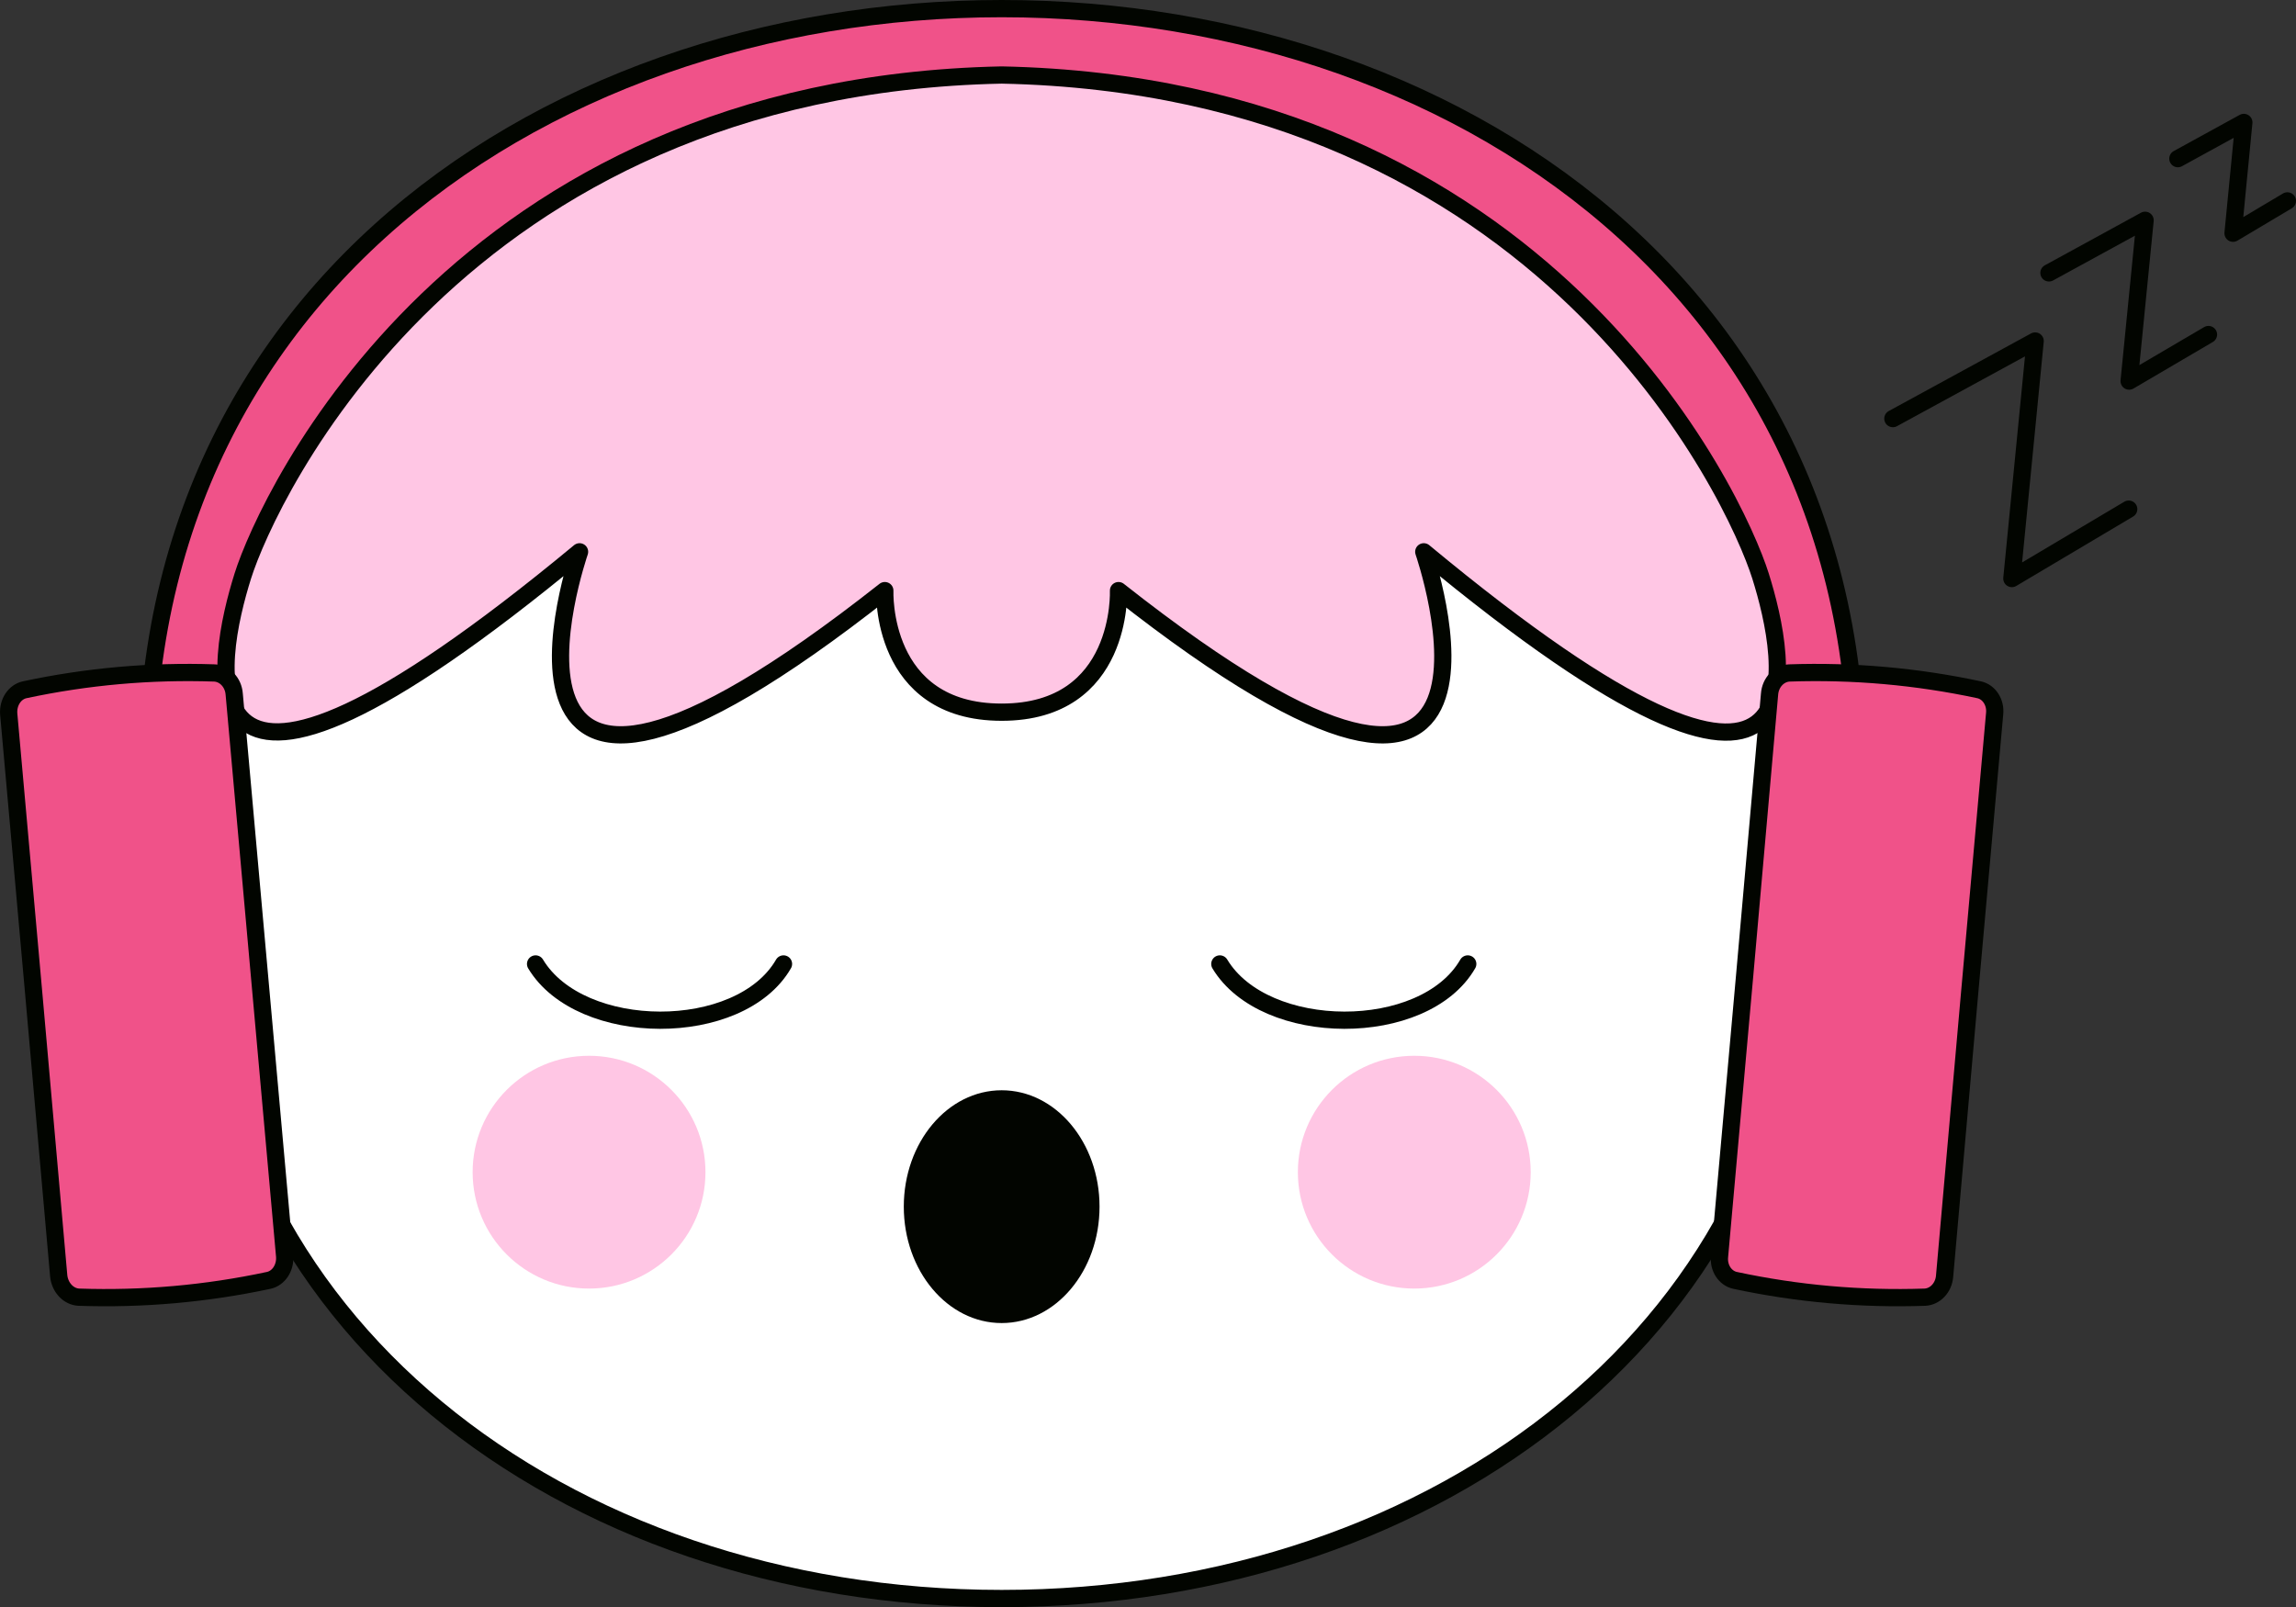 <?xml version="1.0" encoding="UTF-8"?><svg id="Layer_1" xmlns="http://www.w3.org/2000/svg" viewBox="0 0 532.52 372.8"><rect x="0" y="0" width="532.52" height="372.8" fill="#333333" stroke="none"/><path d="m35.12,200.9C22.12,73.5,123.42,2,232.32,2s210.2,71.5,197.2,198.9" fill="#f05289" stroke-width="0"/><path d="m417.72,213.5c0,92.1-83,157.3-185.4,157.3S47.02,305.6,47.02,213.5,130.02,37.5,232.42,37.5s185.3,84,185.3,176h0Z" fill="#fff" stroke-width="0"/><path d="m417.72,213.5c0,92.1-83,157.3-185.4,157.3S47.02,305.6,47.02,213.5,130.02,37.5,232.42,37.5s185.3,84,185.3,176h0Z" fill="none" stroke="#020500" stroke-miterlimit="10" stroke-width="4"/><path d="m35.12,200.9C22.12,73.5,123.42,2,232.32,2s210.2,71.5,197.2,198.9" fill="none" stroke="#020500" stroke-miterlimit="10" stroke-width="4"/><path d="m232.32,17.4c-126.3,2.6-170.2,97.8-176,116.2-6,19.1-17.7,73.8,78.1-5.6,0,0-30.9,89.2,70.8,9,0,0-1.2,28.2,27.1,28.2s27.1-28.2,27.1-28.2c101.7,80.2,70.8-9,70.8-9,95.8,79.5,84.1,24.7,78.1,5.6-5.8-18.4-49.7-113.6-176-116.2Z" fill="#ffc6e4" stroke-width="0"/><path d="m232.32,17.4c-126.3,2.6-170.2,97.8-176,116.2-6,19.1-17.7,73.8,78.1-5.6,0,0-30.9,89.2,70.8,9,0,0-1.2,28.2,27.1,28.2s27.1-28.2,27.1-28.2c101.7,80.2,70.8-9,70.8-9,95.8,79.5,84.1,24.7,78.1,5.6-5.8-18.4-49.7-113.6-176-116.2Z" fill="none" stroke="#020500" stroke-linecap="round" stroke-linejoin="round" stroke-width="4"/><circle cx="328.02" cy="271.9" r="27" fill="#ffc6e4" stroke-width="0"/><circle cx="136.62" cy="271.9" r="27" fill="#ffc6e4" stroke-width="0"/><path d="m18.32,300.9c14.8.5,29.5-.8,44-3.9,2.3-.5,3.9-2.9,3.7-5.6-3.9-43.5-7.8-87-11.7-130.4-.2-2.7-2.2-4.8-4.6-4.9-14.8-.5-29.5.8-44,3.9-2.3.5-3.9,2.9-3.7,5.6,3.9,43.5,7.8,87,11.6,130.4.3,2.7,2.3,4.8,4.7,4.9Z" fill="#f05289" stroke-width="0"/><path d="m18.32,300.9c14.8.5,29.5-.8,44-3.9,2.3-.5,3.9-2.9,3.7-5.6-3.9-43.5-7.8-87-11.7-130.4-.2-2.7-2.2-4.8-4.6-4.9-14.8-.5-29.5.8-44,3.9-2.3.5-3.9,2.9-3.7,5.6,3.9,43.5,7.8,87,11.6,130.4.3,2.7,2.3,4.8,4.7,4.9Z" fill="none" stroke="#020500" stroke-linecap="round" stroke-linejoin="round" stroke-width="4"/><path d="m446.42,300.9c-14.8.5-29.5-.8-44-3.9-2.3-.5-3.9-2.9-3.6-5.6,3.9-43.5,7.8-87,11.6-130.4.2-2.7,2.2-4.8,4.6-4.9,14.8-.5,29.5.8,44,3.9,2.3.5,3.9,2.9,3.6,5.6-3.9,43.5-7.8,87-11.6,130.4-.2,2.7-2.2,4.8-4.6,4.9Z" fill="#f05289" stroke-width="0"/><path d="m446.42,300.9c-14.8.5-29.5-.8-44-3.9-2.3-.5-3.9-2.9-3.6-5.6,3.9-43.5,7.8-87,11.6-130.4.2-2.7,2.2-4.8,4.6-4.9,14.8-.5,29.5.8,44,3.9,2.3.5,3.9,2.9,3.6,5.6-3.9,43.5-7.8,87-11.6,130.4-.2,2.7-2.2,4.8-4.6,4.9Z" fill="none" stroke="#020500" stroke-linecap="round" stroke-linejoin="round" stroke-width="4"/><ellipse cx="232.32" cy="279.9" rx="22.7" ry="27" fill="#020500" stroke-width="0"/><path d="m282.92,223.6c10.4,17.3,47.4,17.5,57.5,0" fill="none" stroke="#020500" stroke-linecap="round" stroke-linejoin="round" stroke-width="4"/><path d="m124.22,223.6c10.4,17.3,47.4,17.5,57.5,0" fill="none" stroke="#020500" stroke-linecap="round" stroke-linejoin="round" stroke-width="4"/><polyline points="439.02 97.1 472.02 79.1 466.62 134.2 493.72 118.1" fill="none" stroke="#020500" stroke-linecap="round" stroke-linejoin="round" stroke-width="4"/><polyline points="475.22 63.3 497.52 51.1 493.82 88.4 512.22 77.6" fill="none" stroke="#020500" stroke-linecap="round" stroke-linejoin="round" stroke-width="4"/><polyline points="505.12 36.8 520.42 28.4 517.92 54.1 530.52 46.6" fill="none" stroke="#020500" stroke-linecap="round" stroke-linejoin="round" stroke-width="4"/></svg>